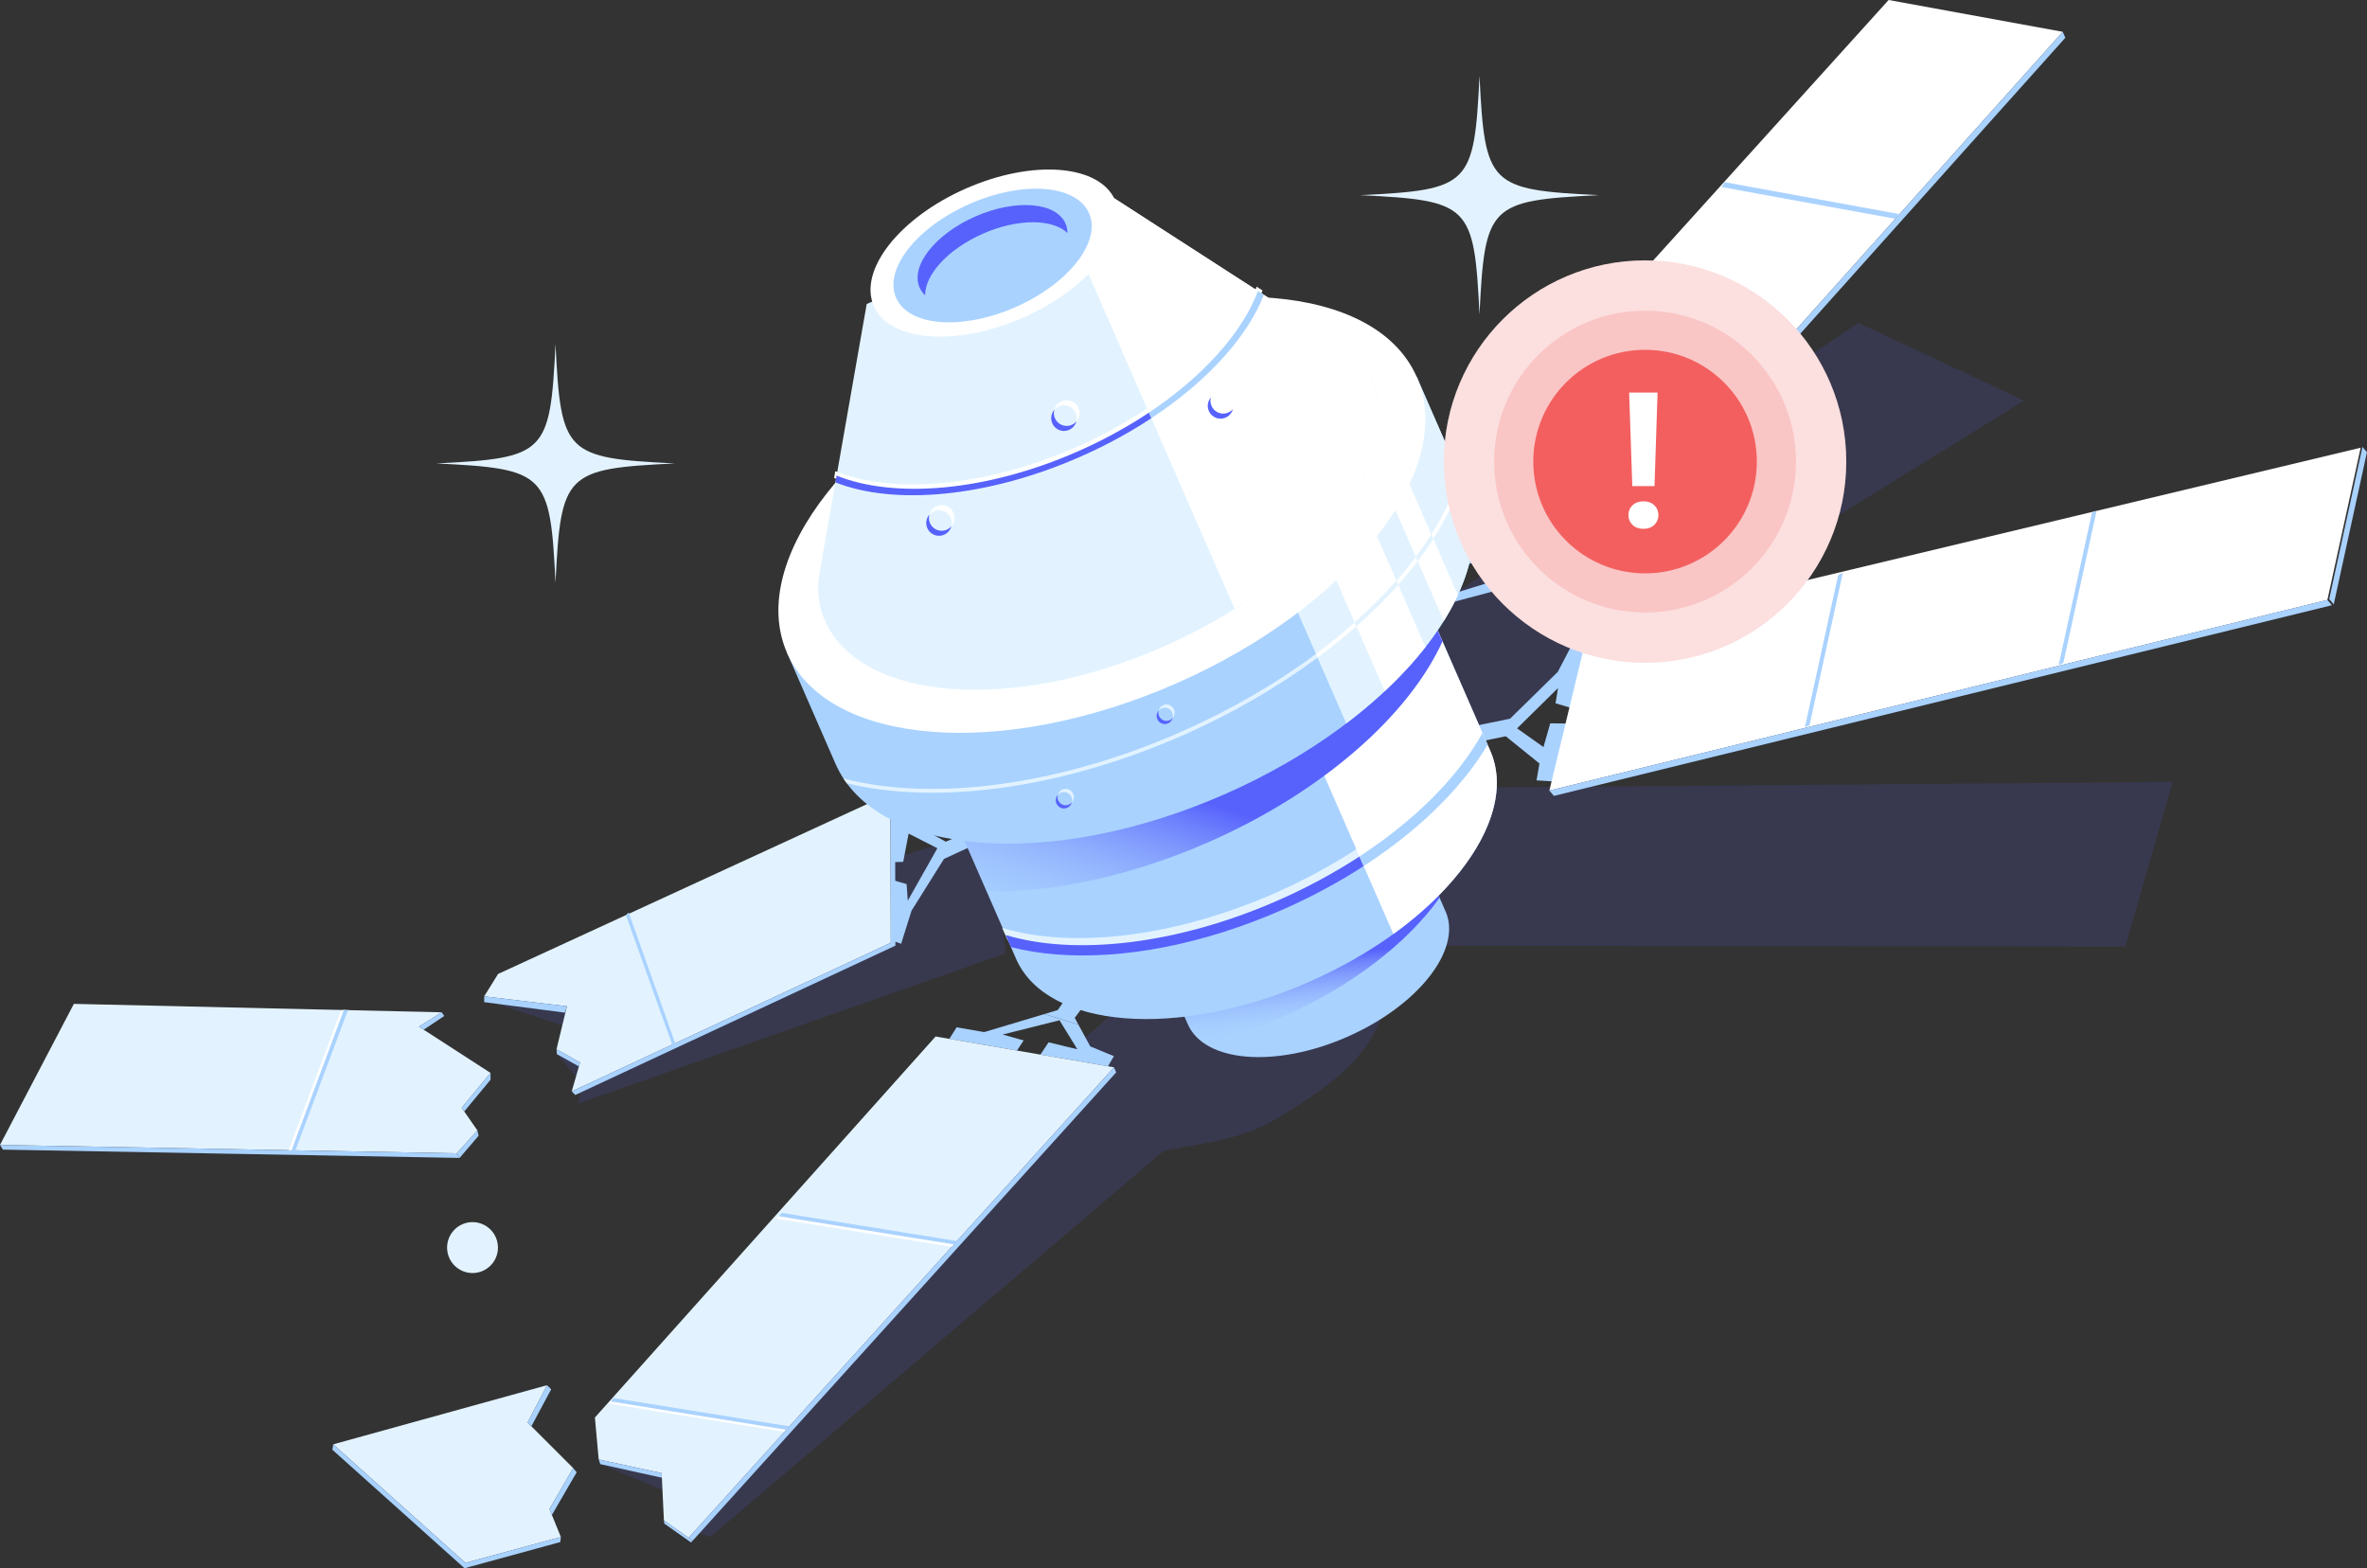 <svg width="400" height="265" viewBox="0 0 400 265" fill="none" xmlns="http://www.w3.org/2000/svg">
<rect x="0" y="0" width="400" height="265" fill="#333333" stroke="none"/>
<g clip-path="url(#clip0_1661_28448)">
<path opacity="0.14" d="M95.262 173.33L94.113 178.133L98.302 182.982L97.721 186.458L169.918 161.108L167.949 139.766L84.895 165.738L81.864 168.998L95.262 173.33Z" fill="#5762FC"/>
<path d="M95.807 170.037L94.044 177.299L98.027 179.529L96.617 184.424L150.535 159.308L150.466 134.06L84.171 164.579L81.822 168.361L95.807 170.037Z" fill="#E2F3FF"/>
<path d="M151.249 134.54L150.466 134.06L150.535 159.308L96.617 184.424L97.213 185.029L151.318 159.794L151.249 134.54Z" fill="#A9D2FF"/>
<path d="M81.822 168.361V169.346L95.463 171.118L95.807 170.037L81.822 168.361Z" fill="#A9D2FF"/>
<path d="M94.044 177.3L94.113 178.133L97.822 180.203L98.028 179.53L94.044 177.3Z" fill="#A9D2FF"/>
<path opacity="0.14" d="M244.849 133.117L238.407 159.803L359.155 159.941L367.15 132.123L244.849 133.121V133.117Z" fill="#5762FC"/>
<path opacity="0.14" d="M234.258 134.413L342.03 67.692L314.057 54.568L205.818 127.095L234.258 134.413Z" fill="#5762FC"/>
<path opacity="0.14" d="M234.574 167.17C234.601 166.918 234.29 166.754 234.107 166.575L198.72 161.877L101.443 247.413L112.025 251.781L112.19 256.919L120.039 259.717L196.563 194.544C200.822 193.339 208.638 193.243 215.809 189.003C226.025 182.954 233.502 176.864 234.569 167.175L234.574 167.17Z" fill="#5762FC"/>
<path d="M181.622 172.001L183.674 169.213L181.142 167.221L178.756 170.678L176.489 171.356L182.236 173.132L181.622 172.001Z" fill="#A9D2FF"/>
<path d="M184.246 176.824L182.236 173.133L176.489 171.356L166.319 174.401L161.662 173.596L160.426 175.546L171.86 177.524L172.986 175.812L169.442 174.814L179.044 172.405L182.066 177.309L177.199 176.128L175.82 178.207L187.241 180.18L188.239 178.468L184.255 176.824H184.246Z" fill="#A9D2FF"/>
<path d="M241.878 102.708L259.337 98.069L264.645 98.655L265.446 97.153L254.626 94.369L253.655 96.279L255.445 97.263L243.384 100.977L241.873 102.712L241.878 102.708Z" fill="#A9D2FF"/>
<path d="M246.553 95.752L252.963 93.939L248.174 92.707L246.553 95.752Z" fill="#A9D2FF"/>
<path d="M151.19 159.102L152.284 159.473L154.043 153.882L159.524 145.136L165.248 142.494L163.791 140.484L159.835 142.233L153.296 138.62L153.2 136.143L150.631 135.667L150.869 145.69L152.632 145.636L153.548 140.86L158.407 143.337L153.406 152.193L153.209 149.395L150.943 148.74L151.185 159.107L151.19 159.102Z" fill="#A9D2FF"/>
<path d="M266.146 97.432L348.582 5.376L319.158 0L237.706 90.111L266.146 97.428V97.432Z" fill="white"/>
<path d="M238.146 91.109L266.581 98.431L349.022 6.379L348.582 5.376L266.146 97.428L237.706 90.111L238.146 91.109Z" fill="#A9D2FF"/>
<path d="M291.45 30.785L320.884 36.161L320.384 36.985L290.955 31.614L291.454 30.79L291.45 30.785Z" fill="#A9D2FF"/>
<path d="M263.838 61.13L293.268 66.501L292.768 67.325L263.334 61.949L263.834 61.125L263.838 61.13Z" fill="#A9D2FF"/>
<path d="M248.906 122.732L255.18 121.449L263.257 113.528L265.409 109.393L268.358 109.059L265.702 119.682L262.868 118.844L263.294 116.261L256.375 123.08L260.83 126.239L261.979 122.228L264.983 122.255L262.3 132.032L259.658 131.867L260.152 129.014L254.456 124.412L249.68 125.392L248.915 122.736L248.906 122.732Z" fill="#A9D2FF"/>
<path d="M244.295 154.019C247.111 160.467 239.647 169.968 227.618 175.229C215.594 180.495 203.56 179.538 200.744 173.091L196.747 163.928L240.293 144.861L243.997 153.351L244.291 154.024L244.295 154.019Z" fill="#A9D2FF"/>
<path d="M216.583 171.896C228.424 166.708 237.861 159.294 243.283 151.702L240.297 144.861L196.751 163.928L200.748 173.091C201.321 174.391 202.269 175.472 203.51 176.319C207.777 175.289 212.178 173.824 216.578 171.896H216.583Z" fill="url(#paint0_linear_1661_28448)"/>
<path d="M251.315 125.676L236.571 91.915L156.419 127.013L171.7 162.006C176.883 173.875 199.027 175.638 221.162 165.944C243.297 156.25 257.034 138.772 251.851 126.908L251.315 125.676Z" fill="#A9D2FF"/>
<path d="M251.855 126.908L251.32 125.676L236.575 91.915L211.478 102.905L235.467 157.83C248.787 148.205 255.802 135.933 251.86 126.912L251.855 126.908Z" fill="white"/>
<path d="M268.271 106.902L261.828 133.588L393.305 101.375L398.928 75.654L268.271 106.906V106.902Z" fill="white"/>
<path d="M394.377 102.135L399.995 76.415L399.235 75.513L393.612 101.233L394.377 102.135Z" fill="#A9D2FF"/>
<path d="M262.593 134.49L394.066 102.272L393.301 101.37L261.824 133.584L262.588 134.486L262.593 134.49Z" fill="#A9D2FF"/>
<path d="M347.9 112.365L353.523 86.644L354.306 86.301L348.683 112.021L347.896 112.365H347.9Z" fill="#A9D2FF"/>
<path d="M305.008 122.896L310.631 97.175L311.414 96.832L305.791 122.552L305.008 122.896Z" fill="#A9D2FF"/>
<path d="M105.775 154.642L113.656 176.709L114.05 176.123L106.233 154.185L105.775 154.642Z" fill="#A9D2FF"/>
<path d="M204.124 142.348C223.566 133.835 238.123 120.794 243.764 108.385L236.571 91.919L156.419 127.017L166.741 150.649C177.868 150.814 190.996 148.099 204.119 142.352L204.124 142.348Z" fill="url(#paint1_linear_1661_28448)"/>
<path d="M247.592 82.431C254.474 98.187 236.231 121.394 206.843 134.261C177.455 147.128 148.053 144.788 141.176 129.032L132.998 110.303L239.418 63.698L246.882 80.787" fill="#A9D2FF"/>
<path d="M247.592 82.431L246.873 80.787L239.409 63.698L207.96 77.472L227.508 122.241C244.098 109.662 252.652 94.03 247.587 82.426L247.592 82.431Z" fill="#E2F3FF"/>
<path d="M198.665 115.528C228.053 102.657 246.296 79.45 239.414 63.694C232.532 47.937 203.13 45.597 173.742 58.465C144.354 71.336 126.111 94.543 132.993 110.299C139.875 126.055 169.277 128.395 198.665 115.528Z" fill="white"/>
<path d="M231.872 64.294C231.785 64.083 231.685 63.877 231.584 63.671C230.485 61.446 228.74 59.605 226.657 58.259L187.877 33.234L169.818 41.142L146.465 51.372L138.483 96.869C138.058 99.314 138.222 101.846 139.106 104.163C139.189 104.374 139.276 104.585 139.367 104.795C145.352 118.491 170.907 120.529 196.454 109.342C202.901 106.522 208.73 103.124 213.749 99.406C228.612 88.389 236.351 74.528 231.877 64.289L231.872 64.294Z" fill="#E2F3FF"/>
<path d="M213.744 99.41C228.608 88.393 236.346 74.532 231.872 64.294C231.785 64.083 231.685 63.877 231.584 63.671C230.485 61.446 228.74 59.605 226.657 58.259L187.877 33.234L179.777 36.779L208.643 102.881C210.42 101.759 212.123 100.601 213.739 99.406L213.744 99.41Z" fill="white"/>
<path d="M172.831 53.698C184.09 48.767 191.083 39.874 188.445 33.834C185.808 27.795 174.539 26.897 163.279 31.834C152.019 36.765 145.027 45.657 147.664 51.697C150.302 57.737 161.571 58.635 172.831 53.698Z" fill="white"/>
<path d="M171.553 51.922C180.56 47.979 186.151 40.868 184.04 36.037C181.929 31.206 172.922 30.492 163.915 34.435C154.908 38.377 149.317 45.493 151.428 50.319C153.539 55.15 162.546 55.864 171.553 51.922Z" fill="#A9D2FF"/>
<path d="M166.113 39.48C171.992 36.907 177.867 36.962 180.395 39.37C180.386 38.816 180.28 38.285 180.065 37.786C178.472 34.137 171.658 33.592 164.844 36.573C158.035 39.554 153.809 44.929 155.402 48.584C155.622 49.083 155.938 49.522 156.341 49.907C156.286 46.413 160.242 42.058 166.117 39.485L166.113 39.48Z" fill="#5762FC"/>
<path d="M192.048 70.197C188.893 72.165 185.459 73.983 181.801 75.586C166.337 82.358 150.865 83.549 141.153 79.625L140.951 80.769C150.773 84.666 166.475 83.384 182.213 76.493C185.949 74.858 189.443 73.008 192.662 71.007C193.234 70.65 193.793 70.288 194.352 69.922L193.94 68.978C193.321 69.391 192.694 69.794 192.053 70.197H192.044H192.048Z" fill="white"/>
<path d="M213.35 49.083L212.361 48.441C209.705 55.456 203.125 62.856 193.939 68.974L194.352 69.917C203.807 63.694 210.602 56.175 213.354 49.073L213.35 49.083Z" fill="white"/>
<path d="M192.273 70.938C189.118 72.907 185.684 74.725 182.025 76.327C166.562 83.1 151.089 84.29 141.377 80.366L141.176 81.511C150.998 85.407 166.699 84.125 182.437 77.234C186.174 75.599 189.668 73.749 192.887 71.748C193.459 71.391 194.018 71.029 194.576 70.663L194.164 69.72C193.546 70.132 192.919 70.539 192.278 70.938H192.268H192.273Z" fill="#5762FC"/>
<path d="M213.575 49.825L212.585 49.184C209.93 56.199 203.35 63.598 194.164 69.716L194.576 70.659C204.032 64.436 210.827 56.918 213.579 49.816L213.575 49.825Z" fill="#A9D2FF"/>
<path d="M234.015 116.784C236.607 114.357 238.91 111.866 240.884 109.343L236.282 98.802C234.153 101.197 231.785 103.541 229.226 105.803L234.02 116.779L234.015 116.784Z" fill="white"/>
<path d="M235.989 98.147L223.914 70.494L215.42 74.212L228.942 105.176C231.479 102.927 233.818 100.606 235.916 98.229C235.939 98.202 235.961 98.174 235.984 98.151L235.989 98.147Z" fill="white"/>
<path d="M231.73 67.073L228.145 68.644L239.272 94.121C240.22 92.858 241.094 91.594 241.891 90.33L231.735 67.073H231.73Z" fill="white"/>
<path d="M243.988 104.924C244.895 103.472 245.692 102.016 246.365 100.569L242.207 91.045C241.406 92.295 240.527 93.545 239.574 94.8L243.993 104.919H243.988V104.924Z" fill="white"/>
<path d="M199.389 123.757C178.934 132.714 157.72 135.534 142.526 131.537C142.705 131.816 142.893 132.086 143.09 132.347C158.374 136.107 179.392 133.227 199.65 124.353C208.025 120.689 215.832 116.174 222.655 111.119L222.384 110.501C215.575 115.565 207.764 120.085 199.384 123.753L199.389 123.757Z" fill="#E2F3FF"/>
<path d="M222.389 110.501L222.66 111.119C224.972 109.407 227.156 107.63 229.221 105.808L228.942 105.176C226.881 107.003 224.697 108.784 222.385 110.506L222.389 110.501Z" fill="white"/>
<path d="M239.57 94.809L239.267 94.122C238.26 95.464 237.17 96.814 235.989 98.152L236.277 98.811C236.323 98.761 236.369 98.715 236.405 98.665C237.536 97.382 238.585 96.1 239.56 94.809H239.565H239.57Z" fill="white"/>
<path d="M247.024 81.127L246.878 80.793L246.621 80.211C245.637 83.508 244.048 86.906 241.887 90.331L242.203 91.054C244.355 87.707 245.971 84.373 247.024 81.131V81.127Z" fill="white"/>
<path d="M235.916 98.224C233.814 100.605 231.474 102.927 228.942 105.17L229.221 105.802C231.785 103.536 234.153 101.2 236.277 98.801L235.989 98.142C235.966 98.169 235.943 98.197 235.92 98.219H235.916V98.224Z" fill="#E2F3FF"/>
<path d="M242.203 91.054L241.887 90.33C241.095 91.589 240.215 92.858 239.268 94.121L239.57 94.808C240.518 93.558 241.401 92.304 242.203 91.054Z" fill="#E2F3FF"/>
<path d="M180.445 134.014C181.022 134.321 181.292 134.985 181.127 135.585C181.192 135.507 181.256 135.425 181.301 135.329C181.659 134.656 181.402 133.827 180.734 133.465C180.065 133.108 179.232 133.364 178.875 134.033C178.824 134.129 178.788 134.225 178.765 134.321C179.177 133.845 179.873 133.699 180.45 134.005L180.445 134.014Z" fill="#E2F3FF"/>
<path d="M179.438 135.906C178.861 135.599 178.591 134.935 178.756 134.335C178.687 134.413 178.627 134.495 178.582 134.591C178.225 135.265 178.481 136.093 179.149 136.455C179.818 136.812 180.651 136.556 181.009 135.887C181.059 135.791 181.096 135.695 181.118 135.599C180.711 136.075 180.01 136.222 179.433 135.915L179.438 135.906Z" fill="#5762FC"/>
<path d="M197.484 119.755C198.061 120.062 198.331 120.725 198.166 121.325C198.235 121.247 198.294 121.165 198.34 121.069C198.697 120.396 198.441 119.567 197.772 119.205C197.104 118.848 196.27 119.105 195.913 119.773C195.863 119.869 195.826 119.965 195.803 120.062C196.215 119.585 196.911 119.439 197.488 119.746L197.484 119.755Z" fill="#E2F3FF"/>
<path d="M196.481 121.642C195.904 121.335 195.634 120.671 195.799 120.071C195.735 120.149 195.67 120.232 195.625 120.328C195.268 121.001 195.524 121.83 196.192 122.191C196.861 122.549 197.694 122.292 198.052 121.624C198.102 121.527 198.139 121.431 198.161 121.34C197.754 121.816 197.053 121.962 196.476 121.656L196.481 121.642Z" fill="#5762FC"/>
<path d="M159.703 86.465C160.609 86.951 161.03 87.99 160.774 88.938C160.879 88.819 160.975 88.682 161.049 88.535C161.612 87.482 161.209 86.168 160.156 85.609C159.103 85.046 157.793 85.449 157.23 86.507C157.152 86.653 157.097 86.804 157.051 86.96C157.697 86.213 158.796 85.98 159.698 86.465H159.703Z" fill="white"/>
<path d="M158.122 89.433C157.216 88.947 156.794 87.908 157.051 86.96C156.946 87.079 156.854 87.212 156.776 87.363C156.213 88.416 156.616 89.73 157.669 90.289C158.722 90.852 160.032 90.449 160.595 89.391C160.673 89.245 160.728 89.094 160.774 88.938C160.128 89.684 159.029 89.918 158.127 89.433H158.122Z" fill="#5762FC"/>
<path d="M180.816 68.74C181.723 69.225 182.144 70.26 181.888 71.212C181.993 71.093 182.089 70.956 182.162 70.809C182.726 69.756 182.323 68.442 181.269 67.883C180.216 67.32 178.907 67.723 178.343 68.781C178.266 68.927 178.211 69.079 178.169 69.234C178.815 68.488 179.914 68.254 180.816 68.74Z" fill="white"/>
<path d="M179.241 71.717C178.334 71.231 177.913 70.192 178.17 69.244C178.064 69.363 177.973 69.496 177.895 69.647C177.332 70.7 177.735 72.014 178.788 72.573C179.841 73.136 181.15 72.733 181.714 71.676C181.792 71.529 181.847 71.378 181.892 71.222C181.247 71.969 180.148 72.202 179.246 71.717H179.241Z" fill="#5762FC"/>
<path d="M207.274 66.665C208.18 67.151 208.602 68.19 208.345 69.138C208.451 69.019 208.547 68.886 208.62 68.735C209.183 67.682 208.78 66.368 207.727 65.809C206.674 65.246 205.364 65.649 204.801 66.707C204.723 66.853 204.668 67.004 204.623 67.16C205.268 66.414 206.367 66.18 207.269 66.665H207.274Z" fill="white"/>
<path d="M205.699 69.638C204.792 69.152 204.371 68.113 204.627 67.165C204.522 67.284 204.43 67.417 204.352 67.568C203.789 68.621 204.192 69.935 205.245 70.494C206.298 71.057 207.608 70.654 208.171 69.597C208.249 69.45 208.304 69.299 208.35 69.143C207.704 69.89 206.605 70.123 205.703 69.638H205.699Z" fill="#5762FC"/>
<path d="M215.292 150.989C198.125 158.507 180.94 160.302 169.364 156.795L170.257 158.842C172.588 159.441 175.129 159.858 177.863 160.078C189.333 160.994 202.874 158.333 215.988 152.587C220.929 150.421 225.585 147.921 229.858 145.155L229.148 143.529C224.894 146.304 220.237 148.818 215.287 150.989H215.292Z" fill="#E2F3FF"/>
<path d="M250.802 124.655L250.719 124.467L249.927 122.649C248.86 124.591 247.551 126.569 245.989 128.556C241.717 133.987 235.943 139.088 229.143 143.525L229.853 145.151C236.923 140.572 242.926 135.283 247.358 129.637C248.673 127.97 249.813 126.303 250.797 124.655H250.802Z" fill="white"/>
<path d="M215.878 152.188C198.711 159.706 181.526 161.501 169.95 157.994L170.843 160.041C173.174 160.641 175.715 161.057 178.449 161.277C189.919 162.193 203.459 159.528 216.578 153.786C221.519 151.62 226.176 149.12 230.448 146.354L229.738 144.729C225.485 147.503 220.828 150.017 215.878 152.188Z" fill="#5762FC"/>
<path d="M251.397 125.854L251.315 125.667L250.522 123.849C249.456 125.79 248.146 127.768 246.584 129.751C242.312 135.182 236.538 140.283 229.738 144.72L230.448 146.345C237.518 141.766 243.521 136.478 247.954 130.832C249.268 129.165 250.408 127.498 251.392 125.845L251.397 125.854Z" fill="#A9D2FF"/>
<path d="M96.617 184.424L150.535 159.308L150.466 134.06L150.535 159.308L96.617 184.424Z" fill="#A9D2FF"/>
<path d="M80.678 191.022L78.013 187.185L82.894 181.301L70.796 173.48L74.652 171.058L12.482 169.634L0 193.468L77.184 194.887L80.678 191.022Z" fill="#E2F3FF"/>
<path d="M0 193.468L0.499 194.265L77.674 195.666L77.184 194.887L0 193.468Z" fill="#A9D2FF"/>
<path d="M57.645 170.728L48.771 194.356L49.44 194.397L58.378 170.632L57.645 170.723V170.728Z" fill="white"/>
<path d="M74.652 171.058L70.796 173.48L71.598 174.007L75.069 171.68L74.652 171.058Z" fill="#A9D2FF"/>
<path d="M82.894 181.301V182.459L78.452 187.817L78.013 187.185L82.894 181.301Z" fill="#A9D2FF"/>
<path d="M77.184 194.887L77.674 195.666L80.879 191.915L80.678 191.022L77.184 194.887Z" fill="#A9D2FF"/>
<path d="M58.089 170.729L49.101 194.833L49.838 194.626L58.822 170.642L58.089 170.733V170.729Z" fill="#A9D2FF"/>
<path d="M111.815 248.925L112.195 256.915L116.371 259.846L188.252 180.358L158.104 175.147L100.532 239.533L101.173 246.617L111.815 248.925Z" fill="#E2F3FF"/>
<path d="M188.252 180.358L116.371 259.846L117.067 260.335L188.628 181.21L188.252 180.358Z" fill="#A9D2FF"/>
<path d="M101.173 246.617L111.815 248.925L111.824 249.699L101.448 247.409L101.173 246.617Z" fill="#A9D2FF"/>
<path d="M112.195 256.915L112.264 257.46L116.774 260.638L117.067 260.336L112.195 256.915Z" fill="#A9D2FF"/>
<path d="M94.781 259.722L92.858 254.996L96.86 248.073L89.158 240.376L92.445 234.07L56.312 244.062L78.649 264.086L94.781 259.722Z" fill="#E2F3FF"/>
<path d="M78.649 264.086L56.312 244.062L56.166 244.977L78.502 265.001L94.68 260.578L94.781 259.722L78.649 264.086Z" fill="#A9D2FF"/>
<path d="M92.445 234.07L93.146 234.762L89.799 241.012L89.158 240.376L92.445 234.07Z" fill="#A9D2FF"/>
<path d="M96.86 248.073L92.858 254.997L93.247 256.032L97.451 248.792L96.86 248.073Z" fill="#A9D2FF"/>
<path d="M132.952 241.36L103.334 236.598L102.863 237.175L132.475 241.941L132.956 241.36H132.952Z" fill="white"/>
<path d="M161.314 210.108L131.697 205.346L131.226 205.923L160.843 210.685L161.319 210.108H161.314Z" fill="white"/>
<path d="M133.305 241.007L103.687 236.245L103.216 236.822L132.828 241.589L133.309 241.007H133.305Z" fill="#A9D2FF"/>
<path d="M161.713 209.709L132.096 204.947L131.624 205.524L161.241 210.286L161.717 209.709H161.713Z" fill="#A9D2FF"/>
<path d="M73.722 78.308C92.244 77.405 92.976 76.674 93.877 58.153C94.781 76.671 95.513 77.405 114.031 78.308C95.51 79.211 94.778 79.941 93.877 98.462C92.973 79.945 92.241 79.211 73.722 78.308Z" fill="#E2F3FF"/>
<path d="M229.867 32.976C248.389 32.073 249.121 31.342 250.021 12.821C250.926 31.339 251.657 32.073 270.175 32.976C251.654 33.879 250.922 34.609 250.021 53.13C249.117 34.613 248.386 33.879 229.867 32.976Z" fill="#E2F3FF"/>
<path d="M79.851 215.118C82.222 215.118 84.149 213.191 84.149 210.815C84.149 208.439 82.222 206.514 79.851 206.514C77.48 206.514 75.554 208.439 75.554 210.815C75.554 213.191 77.48 215.118 79.851 215.118Z" fill="#E2F3FF"/>
<circle cx="278" cy="78" r="34" fill="white"/>
<circle opacity="0.2" cx="278" cy="78" r="34" fill="#F35F5F"/>
<circle opacity="0.2" cx="278" cy="78" r="25.5" fill="#F35F5F"/>
<circle cx="278" cy="77.999" r="18.889" fill="#F35F5F"/>
<path d="M280.113 66.331L279.597 82.148H275.842L275.31 66.331H280.113ZM275.185 87.045C275.185 86.378 275.415 85.825 275.873 85.387C276.343 84.938 276.958 84.714 277.72 84.714C278.491 84.714 279.107 84.938 279.566 85.387C280.025 85.825 280.254 86.378 280.254 87.045C280.254 87.692 280.025 88.239 279.566 88.688C279.107 89.136 278.491 89.361 277.72 89.361C276.958 89.361 276.343 89.136 275.873 88.688C275.415 88.239 275.185 87.692 275.185 87.045Z" fill="white"/>
</g>
<defs>
<linearGradient id="paint0_linear_1661_28448" x1="218.982" y1="146.813" x2="221.532" y2="174.674" gradientUnits="userSpaceOnUse">
<stop offset="0.53" stop-color="#5762FC"/>
<stop offset="0.59" stop-color="#6373FC" stop-opacity="0.85"/>
<stop offset="0.8" stop-color="#88A5FD" stop-opacity="0.4"/>
<stop offset="0.94" stop-color="#9FC5FE" stop-opacity="0.11"/>
<stop offset="1" stop-color="#A9D2FF" stop-opacity="0"/>
</linearGradient>
<linearGradient id="paint1_linear_1661_28448" x1="199.227" y1="120.147" x2="183.646" y2="165.424" gradientUnits="userSpaceOnUse">
<stop offset="0.27" stop-color="#5762FC"/>
<stop offset="0.37" stop-color="#6373FC" stop-opacity="0.85"/>
<stop offset="0.69" stop-color="#88A5FD" stop-opacity="0.4"/>
<stop offset="0.9" stop-color="#9FC5FE" stop-opacity="0.11"/>
<stop offset="1" stop-color="#A9D2FF" stop-opacity="0"/>
</linearGradient>
<clipPath id="clip0_1661_28448">
<rect width="400" height="265.001" fill="white"/>
</clipPath>
</defs>
</svg>
